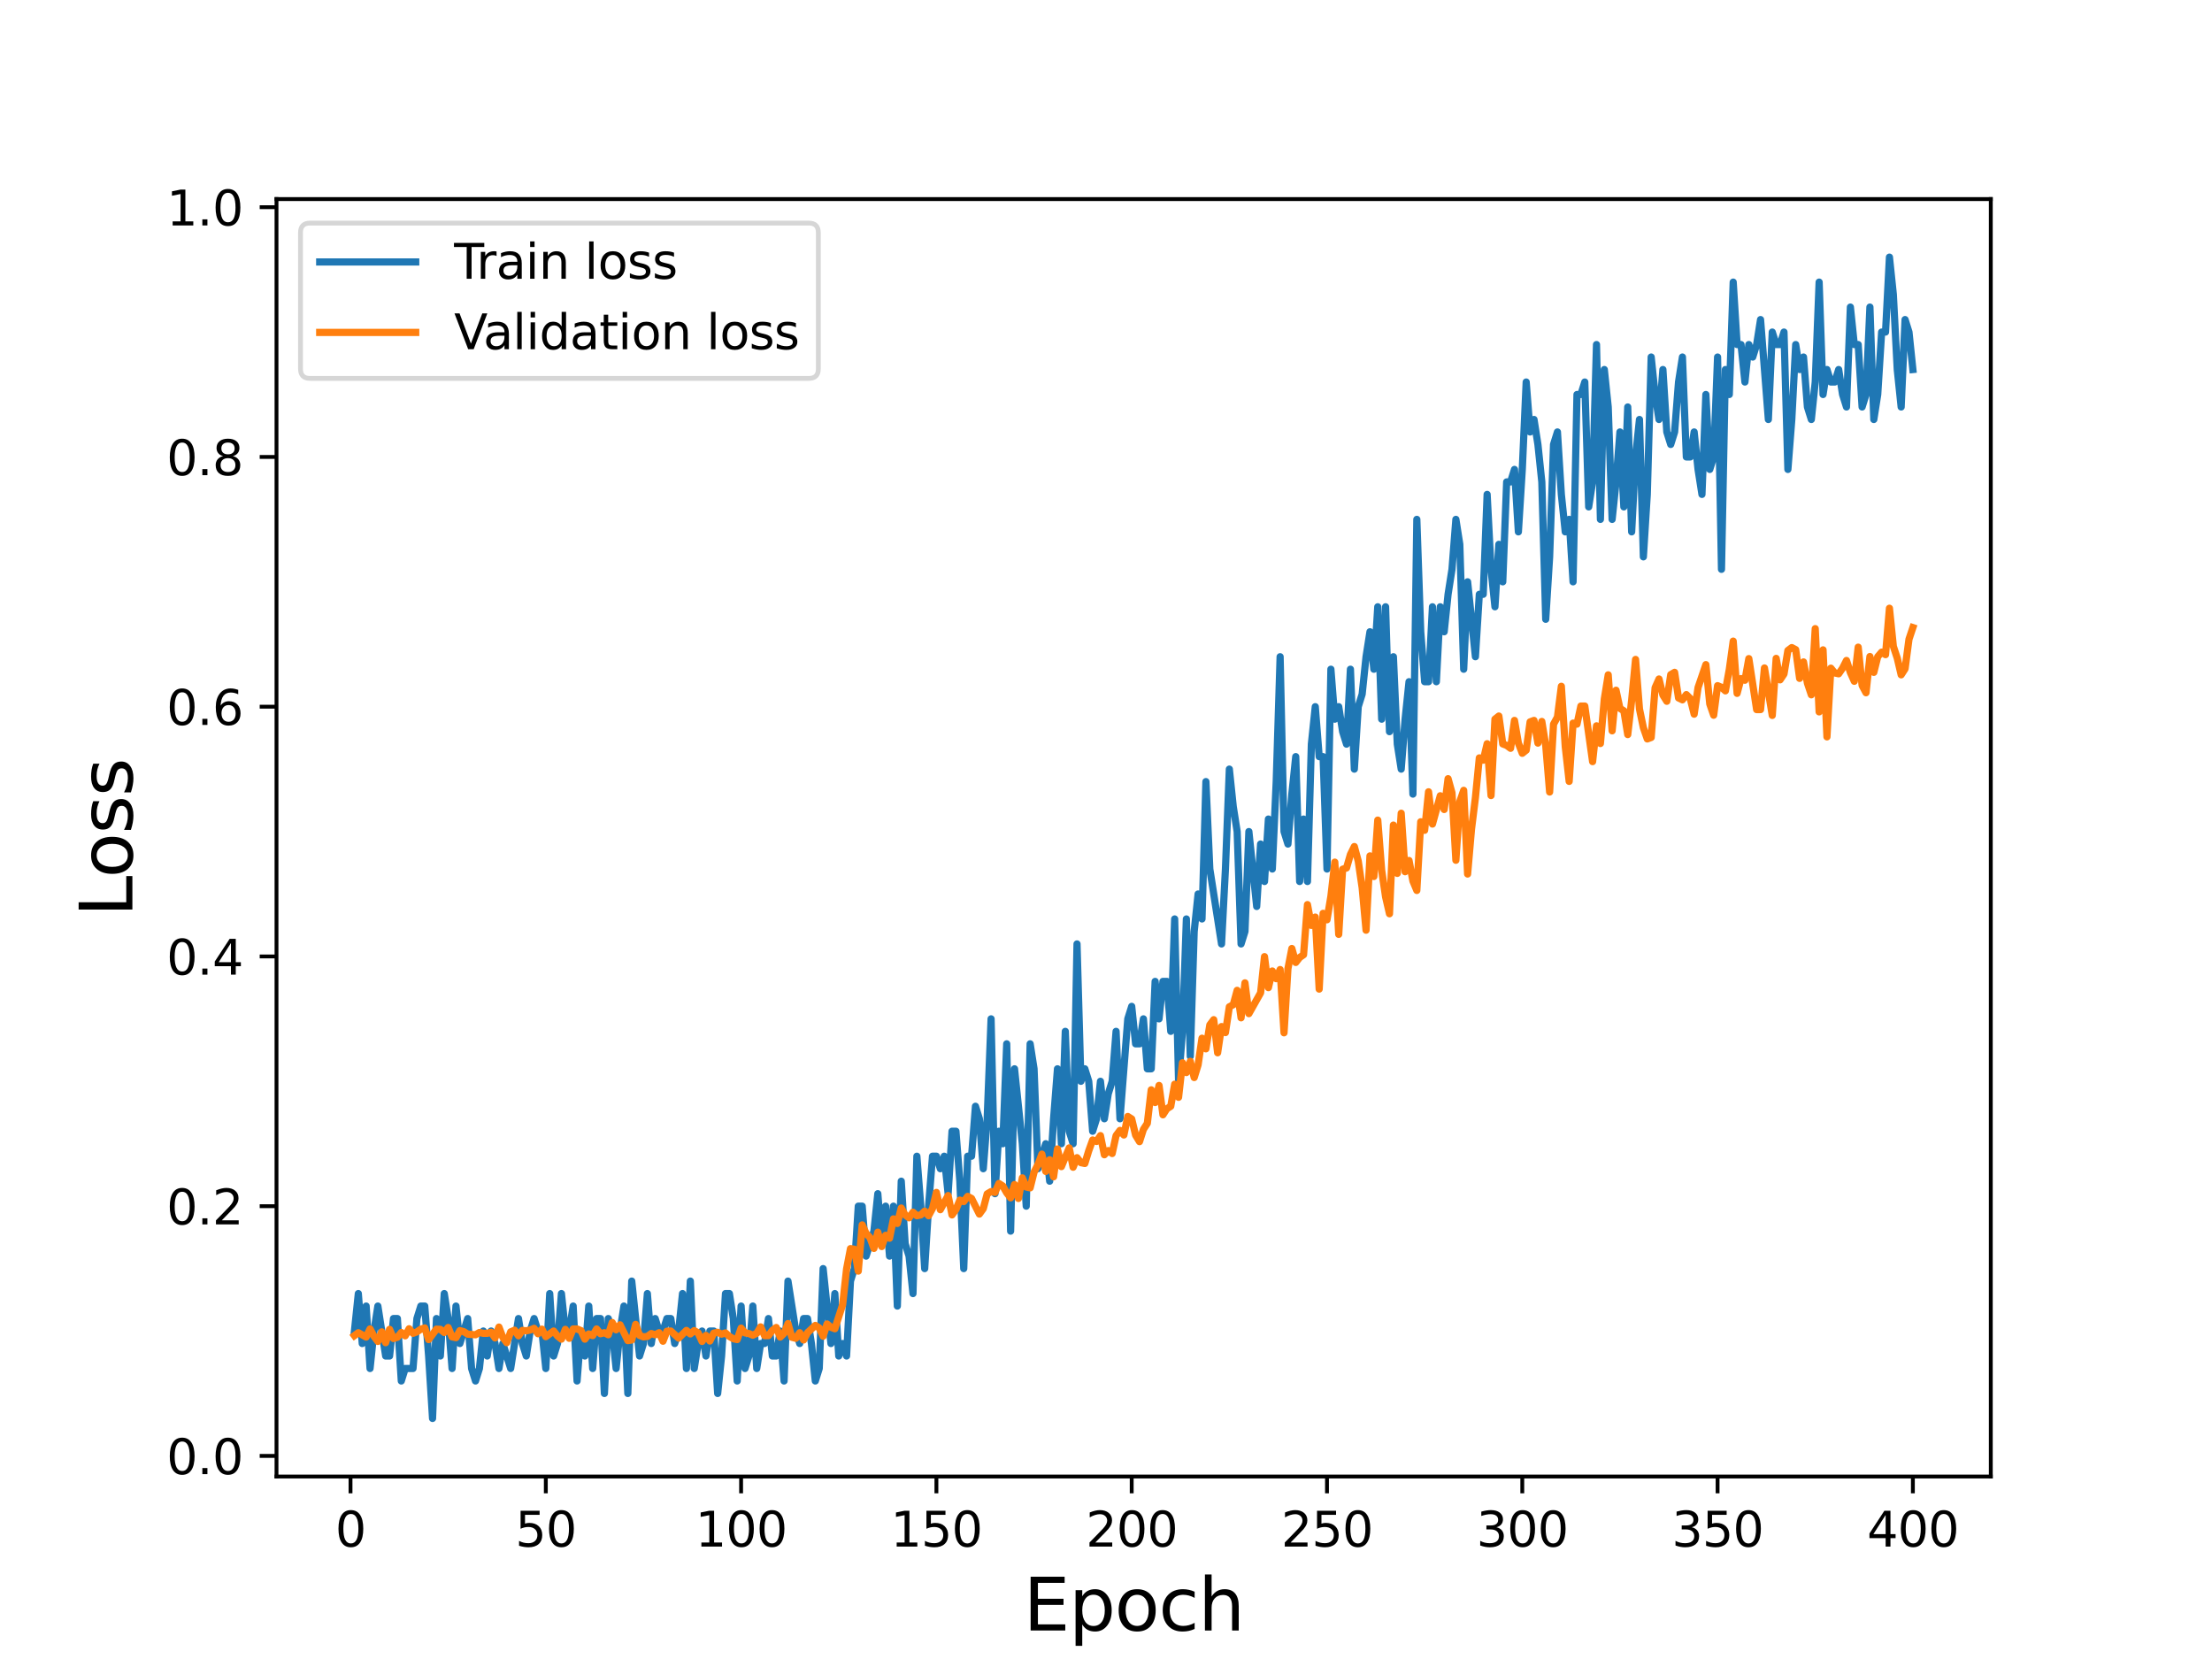 <?xml version="1.0" encoding="utf-8" standalone="no"?>
<!DOCTYPE svg PUBLIC "-//W3C//DTD SVG 1.1//EN"
  "http://www.w3.org/Graphics/SVG/1.1/DTD/svg11.dtd">
<svg height="345.6pt" version="1.1" viewBox="0 0 460.8 345.6" width="460.8pt" xmlns="http://www.w3.org/2000/svg" xmlns:xlink="http://www.w3.org/1999/xlink">
 <defs>
  <style type="text/css">*{stroke-linecap:butt;stroke-linejoin:round;}</style>
 </defs>
 <g id="figure_1">
  <g id="patch_1">
   <path d="M 0 345.6 
L 460.8 345.6 
L 460.8 0 
L 0 0 
z
" style="fill:#ffffff;"/>
  </g>
  <g id="axes_1">
   <g id="patch_2">
    <path d="M 57.6 307.584 
L 414.72 307.584 
L 414.72 41.472 
L 57.6 41.472 
z
" style="fill:#ffffff;"/>
   </g>
   <g id="matplotlib.axis_1">
    <g id="xtick_1">
     <g id="line2d_1">
      <defs>
       <path d="M 0 0 
L 0 3.5 
" id="maf57b24c35" style="stroke:#000000;stroke-width:0.8;"/>
      </defs>
      <g>
       <use style="stroke:#000000;stroke-width:0.8;" x="73.019" xlink:href="#maf57b24c35" y="307.584"/>
      </g>
     </g>
     <g id="text_1">
      <!-- 0 -->
      <g transform="translate(69.838 322.182)scale(0.1 -0.1)">
       <defs>
        <path d="M 2034 4250 
Q 1547 4250 1301 3770 
Q 1056 3291 1056 2328 
Q 1056 1369 1301 889 
Q 1547 409 2034 409 
Q 2525 409 2770 889 
Q 3016 1369 3016 2328 
Q 3016 3291 2770 3770 
Q 2525 4250 2034 4250 
z
M 2034 4750 
Q 2819 4750 3233 4129 
Q 3647 3509 3647 2328 
Q 3647 1150 3233 529 
Q 2819 -91 2034 -91 
Q 1250 -91 836 529 
Q 422 1150 422 2328 
Q 422 3509 836 4129 
Q 1250 4750 2034 4750 
z
" id="DejaVuSans-30" transform="scale(0.016)"/>
       </defs>
       <use xlink:href="#DejaVuSans-30"/>
      </g>
     </g>
    </g>
    <g id="xtick_2">
     <g id="line2d_2">
      <g>
       <use style="stroke:#000000;stroke-width:0.8;" x="113.703" xlink:href="#maf57b24c35" y="307.584"/>
      </g>
     </g>
     <g id="text_2">
      <!-- 50 -->
      <g transform="translate(107.34 322.182)scale(0.1 -0.1)">
       <defs>
        <path d="M 691 4666 
L 3169 4666 
L 3169 4134 
L 1269 4134 
L 1269 2991 
Q 1406 3038 1543 3061 
Q 1681 3084 1819 3084 
Q 2600 3084 3056 2656 
Q 3513 2228 3513 1497 
Q 3513 744 3044 326 
Q 2575 -91 1722 -91 
Q 1428 -91 1123 -41 
Q 819 9 494 109 
L 494 744 
Q 775 591 1075 516 
Q 1375 441 1709 441 
Q 2250 441 2565 725 
Q 2881 1009 2881 1497 
Q 2881 1984 2565 2268 
Q 2250 2553 1709 2553 
Q 1456 2553 1204 2497 
Q 953 2441 691 2322 
L 691 4666 
z
" id="DejaVuSans-35" transform="scale(0.016)"/>
       </defs>
       <use xlink:href="#DejaVuSans-35"/>
       <use x="63.623" xlink:href="#DejaVuSans-30"/>
      </g>
     </g>
    </g>
    <g id="xtick_3">
     <g id="line2d_3">
      <g>
       <use style="stroke:#000000;stroke-width:0.8;" x="154.386" xlink:href="#maf57b24c35" y="307.584"/>
      </g>
     </g>
     <g id="text_3">
      <!-- 100 -->
      <g transform="translate(144.842 322.182)scale(0.1 -0.1)">
       <defs>
        <path d="M 794 531 
L 1825 531 
L 1825 4091 
L 703 3866 
L 703 4441 
L 1819 4666 
L 2450 4666 
L 2450 531 
L 3481 531 
L 3481 0 
L 794 0 
L 794 531 
z
" id="DejaVuSans-31" transform="scale(0.016)"/>
       </defs>
       <use xlink:href="#DejaVuSans-31"/>
       <use x="63.623" xlink:href="#DejaVuSans-30"/>
       <use x="127.246" xlink:href="#DejaVuSans-30"/>
      </g>
     </g>
    </g>
    <g id="xtick_4">
     <g id="line2d_4">
      <g>
       <use style="stroke:#000000;stroke-width:0.8;" x="195.07" xlink:href="#maf57b24c35" y="307.584"/>
      </g>
     </g>
     <g id="text_4">
      <!-- 150 -->
      <g transform="translate(185.526 322.182)scale(0.1 -0.1)">
       <use xlink:href="#DejaVuSans-31"/>
       <use x="63.623" xlink:href="#DejaVuSans-35"/>
       <use x="127.246" xlink:href="#DejaVuSans-30"/>
      </g>
     </g>
    </g>
    <g id="xtick_5">
     <g id="line2d_5">
      <g>
       <use style="stroke:#000000;stroke-width:0.8;" x="235.753" xlink:href="#maf57b24c35" y="307.584"/>
      </g>
     </g>
     <g id="text_5">
      <!-- 200 -->
      <g transform="translate(226.209 322.182)scale(0.1 -0.1)">
       <defs>
        <path d="M 1228 531 
L 3431 531 
L 3431 0 
L 469 0 
L 469 531 
Q 828 903 1448 1529 
Q 2069 2156 2228 2338 
Q 2531 2678 2651 2914 
Q 2772 3150 2772 3378 
Q 2772 3750 2511 3984 
Q 2250 4219 1831 4219 
Q 1534 4219 1204 4116 
Q 875 4013 500 3803 
L 500 4441 
Q 881 4594 1212 4672 
Q 1544 4750 1819 4750 
Q 2544 4750 2975 4387 
Q 3406 4025 3406 3419 
Q 3406 3131 3298 2873 
Q 3191 2616 2906 2266 
Q 2828 2175 2409 1742 
Q 1991 1309 1228 531 
z
" id="DejaVuSans-32" transform="scale(0.016)"/>
       </defs>
       <use xlink:href="#DejaVuSans-32"/>
       <use x="63.623" xlink:href="#DejaVuSans-30"/>
       <use x="127.246" xlink:href="#DejaVuSans-30"/>
      </g>
     </g>
    </g>
    <g id="xtick_6">
     <g id="line2d_6">
      <g>
       <use style="stroke:#000000;stroke-width:0.8;" x="276.437" xlink:href="#maf57b24c35" y="307.584"/>
      </g>
     </g>
     <g id="text_6">
      <!-- 250 -->
      <g transform="translate(266.893 322.182)scale(0.1 -0.1)">
       <use xlink:href="#DejaVuSans-32"/>
       <use x="63.623" xlink:href="#DejaVuSans-35"/>
       <use x="127.246" xlink:href="#DejaVuSans-30"/>
      </g>
     </g>
    </g>
    <g id="xtick_7">
     <g id="line2d_7">
      <g>
       <use style="stroke:#000000;stroke-width:0.8;" x="317.12" xlink:href="#maf57b24c35" y="307.584"/>
      </g>
     </g>
     <g id="text_7">
      <!-- 300 -->
      <g transform="translate(307.576 322.182)scale(0.1 -0.1)">
       <defs>
        <path d="M 2597 2516 
Q 3050 2419 3304 2112 
Q 3559 1806 3559 1356 
Q 3559 666 3084 287 
Q 2609 -91 1734 -91 
Q 1441 -91 1130 -33 
Q 819 25 488 141 
L 488 750 
Q 750 597 1062 519 
Q 1375 441 1716 441 
Q 2309 441 2620 675 
Q 2931 909 2931 1356 
Q 2931 1769 2642 2001 
Q 2353 2234 1838 2234 
L 1294 2234 
L 1294 2753 
L 1863 2753 
Q 2328 2753 2575 2939 
Q 2822 3125 2822 3475 
Q 2822 3834 2567 4026 
Q 2313 4219 1838 4219 
Q 1578 4219 1281 4162 
Q 984 4106 628 3988 
L 628 4550 
Q 988 4650 1302 4700 
Q 1616 4750 1894 4750 
Q 2613 4750 3031 4423 
Q 3450 4097 3450 3541 
Q 3450 3153 3228 2886 
Q 3006 2619 2597 2516 
z
" id="DejaVuSans-33" transform="scale(0.016)"/>
       </defs>
       <use xlink:href="#DejaVuSans-33"/>
       <use x="63.623" xlink:href="#DejaVuSans-30"/>
       <use x="127.246" xlink:href="#DejaVuSans-30"/>
      </g>
     </g>
    </g>
    <g id="xtick_8">
     <g id="line2d_8">
      <g>
       <use style="stroke:#000000;stroke-width:0.8;" x="357.804" xlink:href="#maf57b24c35" y="307.584"/>
      </g>
     </g>
     <g id="text_8">
      <!-- 350 -->
      <g transform="translate(348.26 322.182)scale(0.1 -0.1)">
       <use xlink:href="#DejaVuSans-33"/>
       <use x="63.623" xlink:href="#DejaVuSans-35"/>
       <use x="127.246" xlink:href="#DejaVuSans-30"/>
      </g>
     </g>
    </g>
    <g id="xtick_9">
     <g id="line2d_9">
      <g>
       <use style="stroke:#000000;stroke-width:0.8;" x="398.487" xlink:href="#maf57b24c35" y="307.584"/>
      </g>
     </g>
     <g id="text_9">
      <!-- 400 -->
      <g transform="translate(388.944 322.182)scale(0.1 -0.1)">
       <defs>
        <path d="M 2419 4116 
L 825 1625 
L 2419 1625 
L 2419 4116 
z
M 2253 4666 
L 3047 4666 
L 3047 1625 
L 3713 1625 
L 3713 1100 
L 3047 1100 
L 3047 0 
L 2419 0 
L 2419 1100 
L 313 1100 
L 313 1709 
L 2253 4666 
z
" id="DejaVuSans-34" transform="scale(0.016)"/>
       </defs>
       <use xlink:href="#DejaVuSans-34"/>
       <use x="63.623" xlink:href="#DejaVuSans-30"/>
       <use x="127.246" xlink:href="#DejaVuSans-30"/>
      </g>
     </g>
    </g>
    <g id="text_10">
     <!-- Epoch -->
     <g transform="translate(213.194 339.66)scale(0.15 -0.15)">
      <defs>
       <path d="M 628 4666 
L 3578 4666 
L 3578 4134 
L 1259 4134 
L 1259 2753 
L 3481 2753 
L 3481 2222 
L 1259 2222 
L 1259 531 
L 3634 531 
L 3634 0 
L 628 0 
L 628 4666 
z
" id="DejaVuSans-45" transform="scale(0.016)"/>
       <path d="M 1159 525 
L 1159 -1331 
L 581 -1331 
L 581 3500 
L 1159 3500 
L 1159 2969 
Q 1341 3281 1617 3432 
Q 1894 3584 2278 3584 
Q 2916 3584 3314 3078 
Q 3713 2572 3713 1747 
Q 3713 922 3314 415 
Q 2916 -91 2278 -91 
Q 1894 -91 1617 61 
Q 1341 213 1159 525 
z
M 3116 1747 
Q 3116 2381 2855 2742 
Q 2594 3103 2138 3103 
Q 1681 3103 1420 2742 
Q 1159 2381 1159 1747 
Q 1159 1113 1420 752 
Q 1681 391 2138 391 
Q 2594 391 2855 752 
Q 3116 1113 3116 1747 
z
" id="DejaVuSans-70" transform="scale(0.016)"/>
       <path d="M 1959 3097 
Q 1497 3097 1228 2736 
Q 959 2375 959 1747 
Q 959 1119 1226 758 
Q 1494 397 1959 397 
Q 2419 397 2687 759 
Q 2956 1122 2956 1747 
Q 2956 2369 2687 2733 
Q 2419 3097 1959 3097 
z
M 1959 3584 
Q 2709 3584 3137 3096 
Q 3566 2609 3566 1747 
Q 3566 888 3137 398 
Q 2709 -91 1959 -91 
Q 1206 -91 779 398 
Q 353 888 353 1747 
Q 353 2609 779 3096 
Q 1206 3584 1959 3584 
z
" id="DejaVuSans-6f" transform="scale(0.016)"/>
       <path d="M 3122 3366 
L 3122 2828 
Q 2878 2963 2633 3030 
Q 2388 3097 2138 3097 
Q 1578 3097 1268 2742 
Q 959 2388 959 1747 
Q 959 1106 1268 751 
Q 1578 397 2138 397 
Q 2388 397 2633 464 
Q 2878 531 3122 666 
L 3122 134 
Q 2881 22 2623 -34 
Q 2366 -91 2075 -91 
Q 1284 -91 818 406 
Q 353 903 353 1747 
Q 353 2603 823 3093 
Q 1294 3584 2113 3584 
Q 2378 3584 2631 3529 
Q 2884 3475 3122 3366 
z
" id="DejaVuSans-63" transform="scale(0.016)"/>
       <path d="M 3513 2113 
L 3513 0 
L 2938 0 
L 2938 2094 
Q 2938 2591 2744 2837 
Q 2550 3084 2163 3084 
Q 1697 3084 1428 2787 
Q 1159 2491 1159 1978 
L 1159 0 
L 581 0 
L 581 4863 
L 1159 4863 
L 1159 2956 
Q 1366 3272 1645 3428 
Q 1925 3584 2291 3584 
Q 2894 3584 3203 3211 
Q 3513 2838 3513 2113 
z
" id="DejaVuSans-68" transform="scale(0.016)"/>
      </defs>
      <use xlink:href="#DejaVuSans-45"/>
      <use x="63.184" xlink:href="#DejaVuSans-70"/>
      <use x="126.66" xlink:href="#DejaVuSans-6f"/>
      <use x="187.842" xlink:href="#DejaVuSans-63"/>
      <use x="242.822" xlink:href="#DejaVuSans-68"/>
     </g>
    </g>
   </g>
   <g id="matplotlib.axis_2">
    <g id="ytick_1">
     <g id="line2d_10">
      <defs>
       <path d="M 0 0 
L -3.5 0 
" id="m887ebc27ea" style="stroke:#000000;stroke-width:0.8;"/>
      </defs>
      <g>
       <use style="stroke:#000000;stroke-width:0.8;" x="57.6" xlink:href="#m887ebc27ea" y="303.292"/>
      </g>
     </g>
     <g id="text_11">
      <!-- 0.0 -->
      <g transform="translate(34.697 307.091)scale(0.1 -0.1)">
       <defs>
        <path d="M 684 794 
L 1344 794 
L 1344 0 
L 684 0 
L 684 794 
z
" id="DejaVuSans-2e" transform="scale(0.016)"/>
       </defs>
       <use xlink:href="#DejaVuSans-30"/>
       <use x="63.623" xlink:href="#DejaVuSans-2e"/>
       <use x="95.41" xlink:href="#DejaVuSans-30"/>
      </g>
     </g>
    </g>
    <g id="ytick_2">
     <g id="line2d_11">
      <g>
       <use style="stroke:#000000;stroke-width:0.8;" x="57.6" xlink:href="#m887ebc27ea" y="251.266"/>
      </g>
     </g>
     <g id="text_12">
      <!-- 0.2 -->
      <g transform="translate(34.697 255.065)scale(0.1 -0.1)">
       <use xlink:href="#DejaVuSans-30"/>
       <use x="63.623" xlink:href="#DejaVuSans-2e"/>
       <use x="95.41" xlink:href="#DejaVuSans-32"/>
      </g>
     </g>
    </g>
    <g id="ytick_3">
     <g id="line2d_12">
      <g>
       <use style="stroke:#000000;stroke-width:0.8;" x="57.6" xlink:href="#m887ebc27ea" y="199.24"/>
      </g>
     </g>
     <g id="text_13">
      <!-- 0.4 -->
      <g transform="translate(34.697 203.039)scale(0.1 -0.1)">
       <use xlink:href="#DejaVuSans-30"/>
       <use x="63.623" xlink:href="#DejaVuSans-2e"/>
       <use x="95.41" xlink:href="#DejaVuSans-34"/>
      </g>
     </g>
    </g>
    <g id="ytick_4">
     <g id="line2d_13">
      <g>
       <use style="stroke:#000000;stroke-width:0.8;" x="57.6" xlink:href="#m887ebc27ea" y="147.214"/>
      </g>
     </g>
     <g id="text_14">
      <!-- 0.6 -->
      <g transform="translate(34.697 151.014)scale(0.1 -0.1)">
       <defs>
        <path d="M 2113 2584 
Q 1688 2584 1439 2293 
Q 1191 2003 1191 1497 
Q 1191 994 1439 701 
Q 1688 409 2113 409 
Q 2538 409 2786 701 
Q 3034 994 3034 1497 
Q 3034 2003 2786 2293 
Q 2538 2584 2113 2584 
z
M 3366 4563 
L 3366 3988 
Q 3128 4100 2886 4159 
Q 2644 4219 2406 4219 
Q 1781 4219 1451 3797 
Q 1122 3375 1075 2522 
Q 1259 2794 1537 2939 
Q 1816 3084 2150 3084 
Q 2853 3084 3261 2657 
Q 3669 2231 3669 1497 
Q 3669 778 3244 343 
Q 2819 -91 2113 -91 
Q 1303 -91 875 529 
Q 447 1150 447 2328 
Q 447 3434 972 4092 
Q 1497 4750 2381 4750 
Q 2619 4750 2861 4703 
Q 3103 4656 3366 4563 
z
" id="DejaVuSans-36" transform="scale(0.016)"/>
       </defs>
       <use xlink:href="#DejaVuSans-30"/>
       <use x="63.623" xlink:href="#DejaVuSans-2e"/>
       <use x="95.41" xlink:href="#DejaVuSans-36"/>
      </g>
     </g>
    </g>
    <g id="ytick_5">
     <g id="line2d_14">
      <g>
       <use style="stroke:#000000;stroke-width:0.8;" x="57.6" xlink:href="#m887ebc27ea" y="95.189"/>
      </g>
     </g>
     <g id="text_15">
      <!-- 0.8 -->
      <g transform="translate(34.697 98.988)scale(0.1 -0.1)">
       <defs>
        <path d="M 2034 2216 
Q 1584 2216 1326 1975 
Q 1069 1734 1069 1313 
Q 1069 891 1326 650 
Q 1584 409 2034 409 
Q 2484 409 2743 651 
Q 3003 894 3003 1313 
Q 3003 1734 2745 1975 
Q 2488 2216 2034 2216 
z
M 1403 2484 
Q 997 2584 770 2862 
Q 544 3141 544 3541 
Q 544 4100 942 4425 
Q 1341 4750 2034 4750 
Q 2731 4750 3128 4425 
Q 3525 4100 3525 3541 
Q 3525 3141 3298 2862 
Q 3072 2584 2669 2484 
Q 3125 2378 3379 2068 
Q 3634 1759 3634 1313 
Q 3634 634 3220 271 
Q 2806 -91 2034 -91 
Q 1263 -91 848 271 
Q 434 634 434 1313 
Q 434 1759 690 2068 
Q 947 2378 1403 2484 
z
M 1172 3481 
Q 1172 3119 1398 2916 
Q 1625 2713 2034 2713 
Q 2441 2713 2670 2916 
Q 2900 3119 2900 3481 
Q 2900 3844 2670 4047 
Q 2441 4250 2034 4250 
Q 1625 4250 1398 4047 
Q 1172 3844 1172 3481 
z
" id="DejaVuSans-38" transform="scale(0.016)"/>
       </defs>
       <use xlink:href="#DejaVuSans-30"/>
       <use x="63.623" xlink:href="#DejaVuSans-2e"/>
       <use x="95.41" xlink:href="#DejaVuSans-38"/>
      </g>
     </g>
    </g>
    <g id="ytick_6">
     <g id="line2d_15">
      <g>
       <use style="stroke:#000000;stroke-width:0.8;" x="57.6" xlink:href="#m887ebc27ea" y="43.163"/>
      </g>
     </g>
     <g id="text_16">
      <!-- 1.0 -->
      <g transform="translate(34.697 46.962)scale(0.1 -0.1)">
       <use xlink:href="#DejaVuSans-31"/>
       <use x="63.623" xlink:href="#DejaVuSans-2e"/>
       <use x="95.41" xlink:href="#DejaVuSans-30"/>
      </g>
     </g>
    </g>
    <g id="text_17">
     <!-- Loss -->
     <g transform="translate(27.577 190.979)rotate(-90)scale(0.15 -0.15)">
      <defs>
       <path d="M 628 4666 
L 1259 4666 
L 1259 531 
L 3531 531 
L 3531 0 
L 628 0 
L 628 4666 
z
" id="DejaVuSans-4c" transform="scale(0.016)"/>
       <path d="M 2834 3397 
L 2834 2853 
Q 2591 2978 2328 3040 
Q 2066 3103 1784 3103 
Q 1356 3103 1142 2972 
Q 928 2841 928 2578 
Q 928 2378 1081 2264 
Q 1234 2150 1697 2047 
L 1894 2003 
Q 2506 1872 2764 1633 
Q 3022 1394 3022 966 
Q 3022 478 2636 193 
Q 2250 -91 1575 -91 
Q 1294 -91 989 -36 
Q 684 19 347 128 
L 347 722 
Q 666 556 975 473 
Q 1284 391 1588 391 
Q 1994 391 2212 530 
Q 2431 669 2431 922 
Q 2431 1156 2273 1281 
Q 2116 1406 1581 1522 
L 1381 1569 
Q 847 1681 609 1914 
Q 372 2147 372 2553 
Q 372 3047 722 3315 
Q 1072 3584 1716 3584 
Q 2034 3584 2315 3537 
Q 2597 3491 2834 3397 
z
" id="DejaVuSans-73" transform="scale(0.016)"/>
      </defs>
      <use xlink:href="#DejaVuSans-4c"/>
      <use x="53.963" xlink:href="#DejaVuSans-6f"/>
      <use x="115.145" xlink:href="#DejaVuSans-73"/>
      <use x="167.244" xlink:href="#DejaVuSans-73"/>
     </g>
    </g>
   </g>
   <g id="line2d_16">
    <path clip-path="url(#p289ebea8d4)" d="M 73.833 277.279 
L 74.646 269.475 
L 75.46 279.88 
L 76.274 272.076 
L 77.087 285.083 
L 77.901 277.279 
L 78.715 272.076 
L 80.342 282.482 
L 81.156 282.482 
L 81.969 274.678 
L 82.783 274.678 
L 83.597 287.684 
L 84.41 285.083 
L 86.038 285.083 
L 86.851 274.678 
L 87.665 272.076 
L 88.479 272.076 
L 89.292 282.482 
L 90.106 295.488 
L 90.92 274.678 
L 91.733 282.482 
L 92.547 269.475 
L 93.361 274.678 
L 94.174 285.083 
L 94.988 272.076 
L 95.802 279.88 
L 97.429 274.678 
L 98.243 285.083 
L 99.057 287.684 
L 99.87 285.083 
L 100.684 277.279 
L 101.498 282.482 
L 102.311 277.279 
L 103.125 279.88 
L 103.939 285.083 
L 104.752 279.88 
L 106.38 285.083 
L 108.007 274.678 
L 108.821 279.88 
L 109.634 282.482 
L 110.448 277.279 
L 111.262 274.678 
L 112.075 277.279 
L 112.889 277.279 
L 113.703 285.083 
L 114.516 269.475 
L 115.33 282.482 
L 116.144 279.88 
L 116.957 269.475 
L 117.771 277.279 
L 118.585 277.279 
L 119.398 272.076 
L 120.212 287.684 
L 121.026 277.279 
L 121.839 282.482 
L 122.653 272.076 
L 123.467 285.083 
L 124.28 274.678 
L 125.094 274.678 
L 125.908 290.285 
L 126.721 274.678 
L 127.535 277.279 
L 128.349 285.083 
L 129.162 277.279 
L 129.976 272.076 
L 130.79 290.285 
L 131.603 266.874 
L 133.231 282.482 
L 134.044 279.88 
L 134.858 269.475 
L 135.672 279.88 
L 136.485 274.678 
L 137.299 277.279 
L 138.113 277.279 
L 138.926 274.678 
L 139.74 274.678 
L 140.554 279.88 
L 141.367 277.279 
L 142.181 269.475 
L 142.995 285.083 
L 143.808 266.874 
L 144.622 285.083 
L 145.436 279.88 
L 146.249 277.279 
L 147.063 282.482 
L 147.877 277.279 
L 148.69 277.279 
L 149.504 290.285 
L 150.318 282.482 
L 151.131 269.475 
L 151.945 269.475 
L 152.759 274.678 
L 153.572 287.684 
L 154.386 272.076 
L 155.2 285.083 
L 156.013 282.482 
L 156.827 272.076 
L 157.641 285.083 
L 158.454 279.88 
L 159.268 279.88 
L 160.082 274.678 
L 160.895 282.482 
L 161.709 282.482 
L 162.523 277.279 
L 163.336 287.684 
L 164.15 266.874 
L 165.777 277.279 
L 166.591 279.88 
L 167.405 274.678 
L 168.219 274.678 
L 169.032 279.88 
L 169.846 287.684 
L 170.66 285.083 
L 171.473 264.273 
L 173.101 279.88 
L 173.914 269.475 
L 174.728 282.482 
L 175.542 279.88 
L 176.355 282.482 
L 177.169 266.874 
L 177.983 264.273 
L 178.796 251.266 
L 179.61 251.266 
L 180.424 261.671 
L 182.051 256.469 
L 182.865 248.665 
L 183.678 259.07 
L 184.492 251.266 
L 185.306 261.671 
L 186.119 251.266 
L 186.933 272.076 
L 187.747 246.063 
L 188.56 259.07 
L 189.374 261.671 
L 190.188 269.475 
L 191.001 240.861 
L 191.815 251.266 
L 192.629 264.273 
L 193.442 251.266 
L 194.256 240.861 
L 195.07 240.861 
L 195.883 243.462 
L 196.697 240.861 
L 197.511 248.665 
L 198.324 235.658 
L 199.138 235.658 
L 199.952 246.063 
L 200.765 264.273 
L 201.579 240.861 
L 202.393 240.861 
L 203.206 230.456 
L 204.02 233.057 
L 204.834 243.462 
L 205.647 233.057 
L 206.461 212.247 
L 207.275 248.665 
L 208.088 235.658 
L 208.902 238.26 
L 209.716 217.449 
L 210.529 256.469 
L 211.343 222.652 
L 212.97 238.26 
L 213.784 251.266 
L 214.598 217.449 
L 215.411 222.652 
L 216.225 243.462 
L 217.852 238.26 
L 218.666 246.063 
L 219.48 233.057 
L 220.293 222.652 
L 221.107 238.26 
L 221.921 214.848 
L 222.734 235.658 
L 223.548 238.26 
L 224.362 196.639 
L 225.175 225.253 
L 225.989 222.652 
L 226.803 225.253 
L 227.616 235.658 
L 228.43 233.057 
L 229.244 225.253 
L 230.057 233.057 
L 230.871 227.854 
L 231.685 225.253 
L 232.498 214.848 
L 233.312 233.057 
L 234.939 212.247 
L 235.753 209.645 
L 236.567 217.449 
L 237.381 217.449 
L 238.194 212.247 
L 239.008 222.652 
L 239.822 222.652 
L 240.635 204.443 
L 241.449 212.247 
L 242.263 204.443 
L 243.076 204.443 
L 243.89 214.848 
L 244.704 191.436 
L 245.517 225.253 
L 246.331 214.848 
L 247.145 191.436 
L 247.958 220.051 
L 248.772 194.038 
L 249.586 186.234 
L 250.399 191.436 
L 251.213 162.822 
L 252.027 181.031 
L 254.468 196.639 
L 255.281 181.031 
L 256.095 160.221 
L 256.909 168.025 
L 257.722 173.227 
L 258.536 196.639 
L 259.35 194.038 
L 260.163 173.227 
L 261.791 188.835 
L 262.604 175.829 
L 263.418 183.633 
L 264.232 170.626 
L 265.045 181.031 
L 265.859 162.822 
L 266.673 136.809 
L 267.486 173.227 
L 268.3 175.829 
L 269.114 165.423 
L 269.927 157.62 
L 270.741 183.633 
L 271.555 170.626 
L 272.368 183.633 
L 273.182 155.018 
L 273.996 147.214 
L 274.809 157.62 
L 275.623 157.62 
L 276.437 181.031 
L 277.25 139.411 
L 278.064 149.816 
L 278.878 147.214 
L 279.691 152.417 
L 280.505 155.018 
L 281.319 139.411 
L 282.132 160.221 
L 282.946 147.214 
L 283.76 144.613 
L 284.573 136.809 
L 285.387 131.607 
L 286.201 139.411 
L 287.014 126.404 
L 287.828 149.816 
L 288.642 126.404 
L 289.455 152.417 
L 290.269 136.809 
L 291.083 155.018 
L 291.896 160.221 
L 292.71 149.816 
L 293.524 142.012 
L 294.337 165.423 
L 295.151 108.195 
L 295.965 131.607 
L 296.778 142.012 
L 297.592 142.012 
L 298.406 126.404 
L 299.219 142.012 
L 300.033 126.404 
L 300.847 131.607 
L 301.66 123.803 
L 302.474 118.6 
L 303.288 108.195 
L 304.101 113.398 
L 304.915 139.411 
L 305.729 121.202 
L 307.356 136.809 
L 308.17 123.803 
L 308.984 123.803 
L 309.797 102.993 
L 310.611 118.6 
L 311.425 126.404 
L 312.238 113.398 
L 313.052 121.202 
L 313.866 100.391 
L 314.679 100.391 
L 315.493 97.79 
L 316.307 110.796 
L 317.12 97.79 
L 317.934 79.581 
L 318.748 89.986 
L 319.561 87.385 
L 320.375 92.587 
L 321.189 100.391 
L 322.002 129.005 
L 322.816 115.999 
L 323.63 92.587 
L 324.443 89.986 
L 325.257 102.993 
L 326.071 110.796 
L 326.884 108.195 
L 327.698 121.202 
L 328.512 82.182 
L 329.325 82.182 
L 330.139 79.581 
L 330.953 105.594 
L 331.766 100.391 
L 332.58 71.777 
L 333.394 108.195 
L 334.207 76.98 
L 335.021 84.783 
L 335.835 108.195 
L 336.648 100.391 
L 337.462 89.986 
L 338.276 105.594 
L 339.089 84.783 
L 339.903 110.796 
L 340.717 95.189 
L 341.53 87.385 
L 342.344 115.999 
L 343.158 102.993 
L 343.971 74.378 
L 344.785 82.182 
L 345.599 87.385 
L 346.412 76.98 
L 347.226 89.986 
L 348.04 92.587 
L 348.853 89.986 
L 349.667 79.581 
L 350.481 74.378 
L 351.294 95.189 
L 352.108 95.189 
L 352.922 89.986 
L 353.735 97.79 
L 354.549 102.993 
L 355.363 82.182 
L 356.176 97.79 
L 356.99 95.189 
L 357.804 74.378 
L 358.617 118.6 
L 359.431 76.98 
L 360.245 82.182 
L 361.058 58.771 
L 361.872 71.777 
L 362.686 71.777 
L 363.499 79.581 
L 364.313 71.777 
L 365.127 74.378 
L 365.94 71.777 
L 366.754 66.574 
L 368.381 87.385 
L 369.195 69.176 
L 370.009 71.777 
L 370.822 71.777 
L 371.636 69.176 
L 372.45 97.79 
L 373.263 87.385 
L 374.077 71.777 
L 374.891 76.98 
L 375.704 74.378 
L 376.518 84.783 
L 377.332 87.385 
L 378.146 79.581 
L 378.959 58.771 
L 379.773 82.182 
L 380.587 76.98 
L 381.4 79.581 
L 382.214 79.581 
L 383.028 76.98 
L 383.841 82.182 
L 384.655 84.783 
L 385.469 63.973 
L 386.282 71.777 
L 387.096 71.777 
L 387.91 84.783 
L 388.723 82.182 
L 389.537 63.973 
L 390.351 87.385 
L 391.164 82.182 
L 391.978 69.176 
L 392.792 69.176 
L 393.605 53.568 
L 394.419 61.372 
L 395.233 76.98 
L 396.046 84.783 
L 396.86 66.574 
L 397.674 69.176 
L 398.487 76.98 
L 398.487 76.98 
" style="fill:none;stroke:#1f77b4;stroke-linecap:square;stroke-width:1.5;"/>
   </g>
   <g id="line2d_17">
    <path clip-path="url(#p289ebea8d4)" d="M 73.833 278.233 
L 74.646 277.626 
L 76.274 278.536 
L 77.087 276.845 
L 77.901 278.363 
L 78.715 279.447 
L 79.528 277.452 
L 80.342 279.707 
L 81.156 276.932 
L 81.969 278.84 
L 82.783 278.58 
L 83.597 277.582 
L 84.41 278.276 
L 85.224 276.802 
L 86.038 277.756 
L 86.851 277.452 
L 87.665 276.889 
L 88.479 276.629 
L 89.292 279.057 
L 90.92 276.889 
L 91.733 276.932 
L 92.547 277.582 
L 93.361 276.542 
L 94.174 278.493 
L 94.988 278.666 
L 95.802 277.192 
L 96.616 277.409 
L 97.429 277.929 
L 99.057 278.059 
L 99.87 277.582 
L 100.684 277.756 
L 101.498 277.756 
L 102.311 277.539 
L 103.125 278.71 
L 103.939 276.455 
L 104.752 278.623 
L 105.566 279.707 
L 106.38 277.452 
L 107.193 277.106 
L 108.007 278.276 
L 108.821 277.149 
L 109.634 277.236 
L 110.448 277.062 
L 111.262 276.715 
L 112.075 277.843 
L 112.889 276.889 
L 113.703 278.45 
L 115.33 277.279 
L 116.144 278.319 
L 116.957 278.97 
L 117.771 276.932 
L 118.585 278.796 
L 119.398 276.845 
L 120.212 276.845 
L 121.026 277.192 
L 121.839 278.97 
L 122.653 277.886 
L 123.467 278.233 
L 124.28 276.845 
L 125.094 277.843 
L 125.908 277.626 
L 126.721 278.059 
L 127.535 275.501 
L 128.349 277.019 
L 129.162 275.978 
L 130.79 279.273 
L 131.603 279.143 
L 132.417 275.892 
L 133.231 278.189 
L 134.044 278.493 
L 134.858 278.406 
L 135.672 277.799 
L 136.485 278.059 
L 137.299 277.626 
L 138.113 279.403 
L 138.926 277.322 
L 139.74 277.279 
L 141.367 278.753 
L 142.995 277.149 
L 143.808 277.886 
L 144.622 277.192 
L 145.436 277.669 
L 146.249 279.447 
L 147.063 278.189 
L 147.877 279.36 
L 148.69 277.713 
L 149.504 277.539 
L 150.318 277.929 
L 151.131 277.669 
L 151.945 278.406 
L 152.759 278.883 
L 153.572 279.057 
L 154.386 276.672 
L 155.2 277.669 
L 156.013 277.799 
L 156.827 278.146 
L 157.641 277.756 
L 158.454 276.412 
L 159.268 278.233 
L 160.082 278.233 
L 160.895 277.149 
L 161.709 276.542 
L 162.523 278.536 
L 163.336 277.756 
L 164.15 275.718 
L 164.964 278.58 
L 165.777 278.796 
L 166.591 277.626 
L 167.405 279.143 
L 168.219 277.626 
L 169.846 276.108 
L 170.66 276.629 
L 171.473 278.363 
L 172.287 275.805 
L 173.101 276.499 
L 173.914 276.802 
L 175.542 271.773 
L 176.355 264.359 
L 177.169 260.11 
L 177.983 260.241 
L 178.796 264.793 
L 179.61 255.168 
L 180.424 256.946 
L 181.237 257.813 
L 182.051 260.067 
L 182.865 256.685 
L 183.678 259.677 
L 184.492 257.336 
L 185.306 257.943 
L 186.119 253.911 
L 186.933 254.865 
L 187.747 251.656 
L 188.56 253.087 
L 189.374 253.694 
L 190.188 252.523 
L 191.001 253.26 
L 191.815 253.087 
L 192.629 252.307 
L 193.442 253.26 
L 194.256 251.743 
L 195.07 248.405 
L 195.883 252.003 
L 197.511 249.055 
L 198.324 253.087 
L 199.138 251.96 
L 199.952 250.009 
L 200.765 250.312 
L 201.579 249.228 
L 202.393 249.662 
L 204.02 252.914 
L 204.834 251.786 
L 205.647 248.708 
L 206.461 248.231 
L 207.275 248.405 
L 208.088 246.54 
L 208.902 247.061 
L 209.716 248.491 
L 210.529 249.532 
L 211.343 246.757 
L 212.157 249.662 
L 212.97 245.37 
L 213.784 247.277 
L 214.598 247.451 
L 215.411 244.199 
L 216.225 242.595 
L 217.039 240.427 
L 217.852 244.026 
L 218.666 241.598 
L 219.48 245.153 
L 220.293 239.343 
L 221.107 243.029 
L 222.734 239.127 
L 223.548 243.159 
L 224.362 241.164 
L 225.175 242.205 
L 225.989 242.378 
L 226.803 239.734 
L 227.616 237.479 
L 228.43 237.783 
L 229.244 236.569 
L 230.057 240.557 
L 230.871 239.69 
L 231.685 240.297 
L 232.498 236.569 
L 233.312 235.485 
L 234.126 236.439 
L 234.939 232.58 
L 235.753 233.1 
L 236.567 236.482 
L 237.381 237.826 
L 238.194 235.268 
L 239.008 234.011 
L 239.822 227.031 
L 240.635 229.675 
L 241.449 226.12 
L 242.263 232.233 
L 243.076 230.976 
L 243.89 230.456 
L 244.704 225.86 
L 245.517 228.591 
L 246.331 221.395 
L 247.145 223.432 
L 247.958 221.091 
L 248.772 224.473 
L 249.586 221.828 
L 250.399 216.279 
L 251.213 218.49 
L 252.027 213.504 
L 252.84 212.42 
L 253.654 219.314 
L 254.468 213.851 
L 255.281 215.108 
L 256.095 209.732 
L 256.909 209.299 
L 257.722 206.307 
L 258.536 212.03 
L 259.35 204.746 
L 260.163 211.163 
L 262.604 206.827 
L 263.418 199.284 
L 264.232 205.743 
L 265.045 202.275 
L 265.859 203.879 
L 266.673 201.972 
L 267.486 215.151 
L 268.3 201.798 
L 269.114 197.593 
L 269.927 200.498 
L 270.741 199.457 
L 271.555 198.893 
L 272.368 188.445 
L 273.182 192.78 
L 273.996 191.046 
L 274.809 206.047 
L 275.623 190.266 
L 276.437 191.61 
L 277.25 186.711 
L 278.064 179.601 
L 278.878 194.645 
L 279.691 181.075 
L 280.505 180.814 
L 281.319 177.996 
L 282.132 176.349 
L 282.946 179.384 
L 283.76 184.933 
L 284.573 193.778 
L 285.387 178.3 
L 286.201 182.592 
L 287.014 170.843 
L 287.828 181.291 
L 288.642 186.841 
L 289.455 190.353 
L 290.269 171.883 
L 291.083 181.942 
L 291.896 169.412 
L 292.71 181.595 
L 293.524 179.254 
L 294.337 183.546 
L 295.151 185.497 
L 295.965 171.19 
L 296.778 172.967 
L 297.592 164.947 
L 298.406 171.667 
L 300.033 165.77 
L 300.847 168.632 
L 301.66 162.215 
L 302.474 165.163 
L 303.288 179.21 
L 304.101 166.984 
L 304.915 164.643 
L 305.729 182.072 
L 306.543 172.707 
L 307.356 166.161 
L 308.17 157.88 
L 308.984 158.357 
L 309.797 154.932 
L 310.611 165.727 
L 311.425 149.816 
L 312.238 149.165 
L 313.052 154.975 
L 313.866 155.278 
L 314.679 155.885 
L 315.493 150.076 
L 316.307 154.802 
L 317.12 156.926 
L 317.934 156.276 
L 318.748 150.379 
L 319.561 150.076 
L 320.375 154.802 
L 321.189 150.293 
L 322.002 155.278 
L 322.816 164.99 
L 323.63 150.856 
L 324.443 149.382 
L 325.257 142.966 
L 326.071 155.539 
L 326.884 162.779 
L 327.698 150.639 
L 328.512 150.856 
L 329.325 147.084 
L 330.139 147.084 
L 331.766 158.66 
L 332.58 151.203 
L 333.394 154.888 
L 334.207 145.61 
L 335.021 140.581 
L 335.835 152.244 
L 336.648 143.789 
L 337.462 147.561 
L 338.276 148.082 
L 339.089 153.024 
L 339.903 145.87 
L 340.717 137.373 
L 341.53 147.691 
L 342.344 151.593 
L 343.158 153.934 
L 343.971 153.631 
L 344.785 143.269 
L 345.599 141.448 
L 346.412 144.787 
L 347.226 146.087 
L 348.04 140.538 
L 348.853 140.061 
L 349.667 145.394 
L 350.481 145.784 
L 351.294 144.7 
L 352.108 145.524 
L 352.922 148.775 
L 353.735 143.226 
L 355.363 138.457 
L 356.176 146.651 
L 356.99 148.992 
L 357.804 142.836 
L 358.617 143.182 
L 359.431 143.919 
L 360.245 139.454 
L 361.058 133.558 
L 361.872 144.44 
L 362.686 141.362 
L 363.499 141.708 
L 364.313 137.199 
L 365.94 147.821 
L 366.754 147.821 
L 367.568 139.15 
L 369.195 149.035 
L 370.009 137.156 
L 370.822 141.622 
L 371.636 140.408 
L 372.45 135.509 
L 373.263 134.902 
L 374.077 135.335 
L 374.891 141.318 
L 375.704 137.893 
L 376.518 142.315 
L 377.332 144.743 
L 378.146 130.956 
L 378.959 148.298 
L 379.773 135.379 
L 380.587 153.501 
L 381.4 139.194 
L 382.214 140.191 
L 383.028 140.364 
L 383.841 139.194 
L 384.655 137.59 
L 385.469 140.104 
L 386.282 141.925 
L 387.096 134.815 
L 387.91 142.792 
L 388.723 144.31 
L 389.537 136.766 
L 390.351 140.061 
L 391.164 136.809 
L 391.978 135.855 
L 392.792 136.376 
L 393.605 126.708 
L 394.419 134.642 
L 395.233 137.113 
L 396.046 140.581 
L 396.86 139.324 
L 397.674 133.167 
L 398.487 130.74 
L 398.487 130.74 
" style="fill:none;stroke:#ff7f0e;stroke-linecap:square;stroke-width:1.5;"/>
   </g>
   <g id="patch_3">
    <path d="M 57.6 307.584 
L 57.6 41.472 
" style="fill:none;stroke:#000000;stroke-linecap:square;stroke-linejoin:miter;stroke-width:0.8;"/>
   </g>
   <g id="patch_4">
    <path d="M 414.72 307.584 
L 414.72 41.472 
" style="fill:none;stroke:#000000;stroke-linecap:square;stroke-linejoin:miter;stroke-width:0.8;"/>
   </g>
   <g id="patch_5">
    <path d="M 57.6 307.584 
L 414.72 307.584 
" style="fill:none;stroke:#000000;stroke-linecap:square;stroke-linejoin:miter;stroke-width:0.8;"/>
   </g>
   <g id="patch_6">
    <path d="M 57.6 41.472 
L 414.72 41.472 
" style="fill:none;stroke:#000000;stroke-linecap:square;stroke-linejoin:miter;stroke-width:0.8;"/>
   </g>
   <g id="legend_1">
    <g id="patch_7">
     <path d="M 64.6 78.828 
L 168.475 78.828 
Q 170.475 78.828 170.475 76.828 
L 170.475 48.472 
Q 170.475 46.472 168.475 46.472 
L 64.6 46.472 
Q 62.6 46.472 62.6 48.472 
L 62.6 76.828 
Q 62.6 78.828 64.6 78.828 
z
" style="fill:#ffffff;opacity:0.8;stroke:#cccccc;stroke-linejoin:miter;"/>
    </g>
    <g id="line2d_18">
     <path d="M 66.6 54.57 
L 86.6 54.57 
" style="fill:none;stroke:#1f77b4;stroke-linecap:square;stroke-width:1.5;"/>
    </g>
    <g id="line2d_19"/>
    <g id="text_18">
     <!-- Train loss -->
     <g transform="translate(94.6 58.07)scale(0.1 -0.1)">
      <defs>
       <path d="M -19 4666 
L 3928 4666 
L 3928 4134 
L 2272 4134 
L 2272 0 
L 1638 0 
L 1638 4134 
L -19 4134 
L -19 4666 
z
" id="DejaVuSans-54" transform="scale(0.016)"/>
       <path d="M 2631 2963 
Q 2534 3019 2420 3045 
Q 2306 3072 2169 3072 
Q 1681 3072 1420 2755 
Q 1159 2438 1159 1844 
L 1159 0 
L 581 0 
L 581 3500 
L 1159 3500 
L 1159 2956 
Q 1341 3275 1631 3429 
Q 1922 3584 2338 3584 
Q 2397 3584 2469 3576 
Q 2541 3569 2628 3553 
L 2631 2963 
z
" id="DejaVuSans-72" transform="scale(0.016)"/>
       <path d="M 2194 1759 
Q 1497 1759 1228 1600 
Q 959 1441 959 1056 
Q 959 750 1161 570 
Q 1363 391 1709 391 
Q 2188 391 2477 730 
Q 2766 1069 2766 1631 
L 2766 1759 
L 2194 1759 
z
M 3341 1997 
L 3341 0 
L 2766 0 
L 2766 531 
Q 2569 213 2275 61 
Q 1981 -91 1556 -91 
Q 1019 -91 701 211 
Q 384 513 384 1019 
Q 384 1609 779 1909 
Q 1175 2209 1959 2209 
L 2766 2209 
L 2766 2266 
Q 2766 2663 2505 2880 
Q 2244 3097 1772 3097 
Q 1472 3097 1187 3025 
Q 903 2953 641 2809 
L 641 3341 
Q 956 3463 1253 3523 
Q 1550 3584 1831 3584 
Q 2591 3584 2966 3190 
Q 3341 2797 3341 1997 
z
" id="DejaVuSans-61" transform="scale(0.016)"/>
       <path d="M 603 3500 
L 1178 3500 
L 1178 0 
L 603 0 
L 603 3500 
z
M 603 4863 
L 1178 4863 
L 1178 4134 
L 603 4134 
L 603 4863 
z
" id="DejaVuSans-69" transform="scale(0.016)"/>
       <path d="M 3513 2113 
L 3513 0 
L 2938 0 
L 2938 2094 
Q 2938 2591 2744 2837 
Q 2550 3084 2163 3084 
Q 1697 3084 1428 2787 
Q 1159 2491 1159 1978 
L 1159 0 
L 581 0 
L 581 3500 
L 1159 3500 
L 1159 2956 
Q 1366 3272 1645 3428 
Q 1925 3584 2291 3584 
Q 2894 3584 3203 3211 
Q 3513 2838 3513 2113 
z
" id="DejaVuSans-6e" transform="scale(0.016)"/>
       <path id="DejaVuSans-20" transform="scale(0.016)"/>
       <path d="M 603 4863 
L 1178 4863 
L 1178 0 
L 603 0 
L 603 4863 
z
" id="DejaVuSans-6c" transform="scale(0.016)"/>
      </defs>
      <use xlink:href="#DejaVuSans-54"/>
      <use x="46.334" xlink:href="#DejaVuSans-72"/>
      <use x="87.447" xlink:href="#DejaVuSans-61"/>
      <use x="148.727" xlink:href="#DejaVuSans-69"/>
      <use x="176.51" xlink:href="#DejaVuSans-6e"/>
      <use x="239.889" xlink:href="#DejaVuSans-20"/>
      <use x="271.676" xlink:href="#DejaVuSans-6c"/>
      <use x="299.459" xlink:href="#DejaVuSans-6f"/>
      <use x="360.641" xlink:href="#DejaVuSans-73"/>
      <use x="412.74" xlink:href="#DejaVuSans-73"/>
     </g>
    </g>
    <g id="line2d_20">
     <path d="M 66.6 69.249 
L 86.6 69.249 
" style="fill:none;stroke:#ff7f0e;stroke-linecap:square;stroke-width:1.5;"/>
    </g>
    <g id="line2d_21"/>
    <g id="text_19">
     <!-- Validation loss -->
     <g transform="translate(94.6 72.749)scale(0.1 -0.1)">
      <defs>
       <path d="M 1831 0 
L 50 4666 
L 709 4666 
L 2188 738 
L 3669 4666 
L 4325 4666 
L 2547 0 
L 1831 0 
z
" id="DejaVuSans-56" transform="scale(0.016)"/>
       <path d="M 2906 2969 
L 2906 4863 
L 3481 4863 
L 3481 0 
L 2906 0 
L 2906 525 
Q 2725 213 2448 61 
Q 2172 -91 1784 -91 
Q 1150 -91 751 415 
Q 353 922 353 1747 
Q 353 2572 751 3078 
Q 1150 3584 1784 3584 
Q 2172 3584 2448 3432 
Q 2725 3281 2906 2969 
z
M 947 1747 
Q 947 1113 1208 752 
Q 1469 391 1925 391 
Q 2381 391 2643 752 
Q 2906 1113 2906 1747 
Q 2906 2381 2643 2742 
Q 2381 3103 1925 3103 
Q 1469 3103 1208 2742 
Q 947 2381 947 1747 
z
" id="DejaVuSans-64" transform="scale(0.016)"/>
       <path d="M 1172 4494 
L 1172 3500 
L 2356 3500 
L 2356 3053 
L 1172 3053 
L 1172 1153 
Q 1172 725 1289 603 
Q 1406 481 1766 481 
L 2356 481 
L 2356 0 
L 1766 0 
Q 1100 0 847 248 
Q 594 497 594 1153 
L 594 3053 
L 172 3053 
L 172 3500 
L 594 3500 
L 594 4494 
L 1172 4494 
z
" id="DejaVuSans-74" transform="scale(0.016)"/>
      </defs>
      <use xlink:href="#DejaVuSans-56"/>
      <use x="60.658" xlink:href="#DejaVuSans-61"/>
      <use x="121.938" xlink:href="#DejaVuSans-6c"/>
      <use x="149.721" xlink:href="#DejaVuSans-69"/>
      <use x="177.504" xlink:href="#DejaVuSans-64"/>
      <use x="240.98" xlink:href="#DejaVuSans-61"/>
      <use x="302.26" xlink:href="#DejaVuSans-74"/>
      <use x="341.469" xlink:href="#DejaVuSans-69"/>
      <use x="369.252" xlink:href="#DejaVuSans-6f"/>
      <use x="430.434" xlink:href="#DejaVuSans-6e"/>
      <use x="493.812" xlink:href="#DejaVuSans-20"/>
      <use x="525.6" xlink:href="#DejaVuSans-6c"/>
      <use x="553.383" xlink:href="#DejaVuSans-6f"/>
      <use x="614.564" xlink:href="#DejaVuSans-73"/>
      <use x="666.664" xlink:href="#DejaVuSans-73"/>
     </g>
    </g>
   </g>
  </g>
 </g>
 <defs>
  <clipPath id="p289ebea8d4">
   <rect height="266.112" width="357.12" x="57.6" y="41.472"/>
  </clipPath>
 </defs>
</svg>
